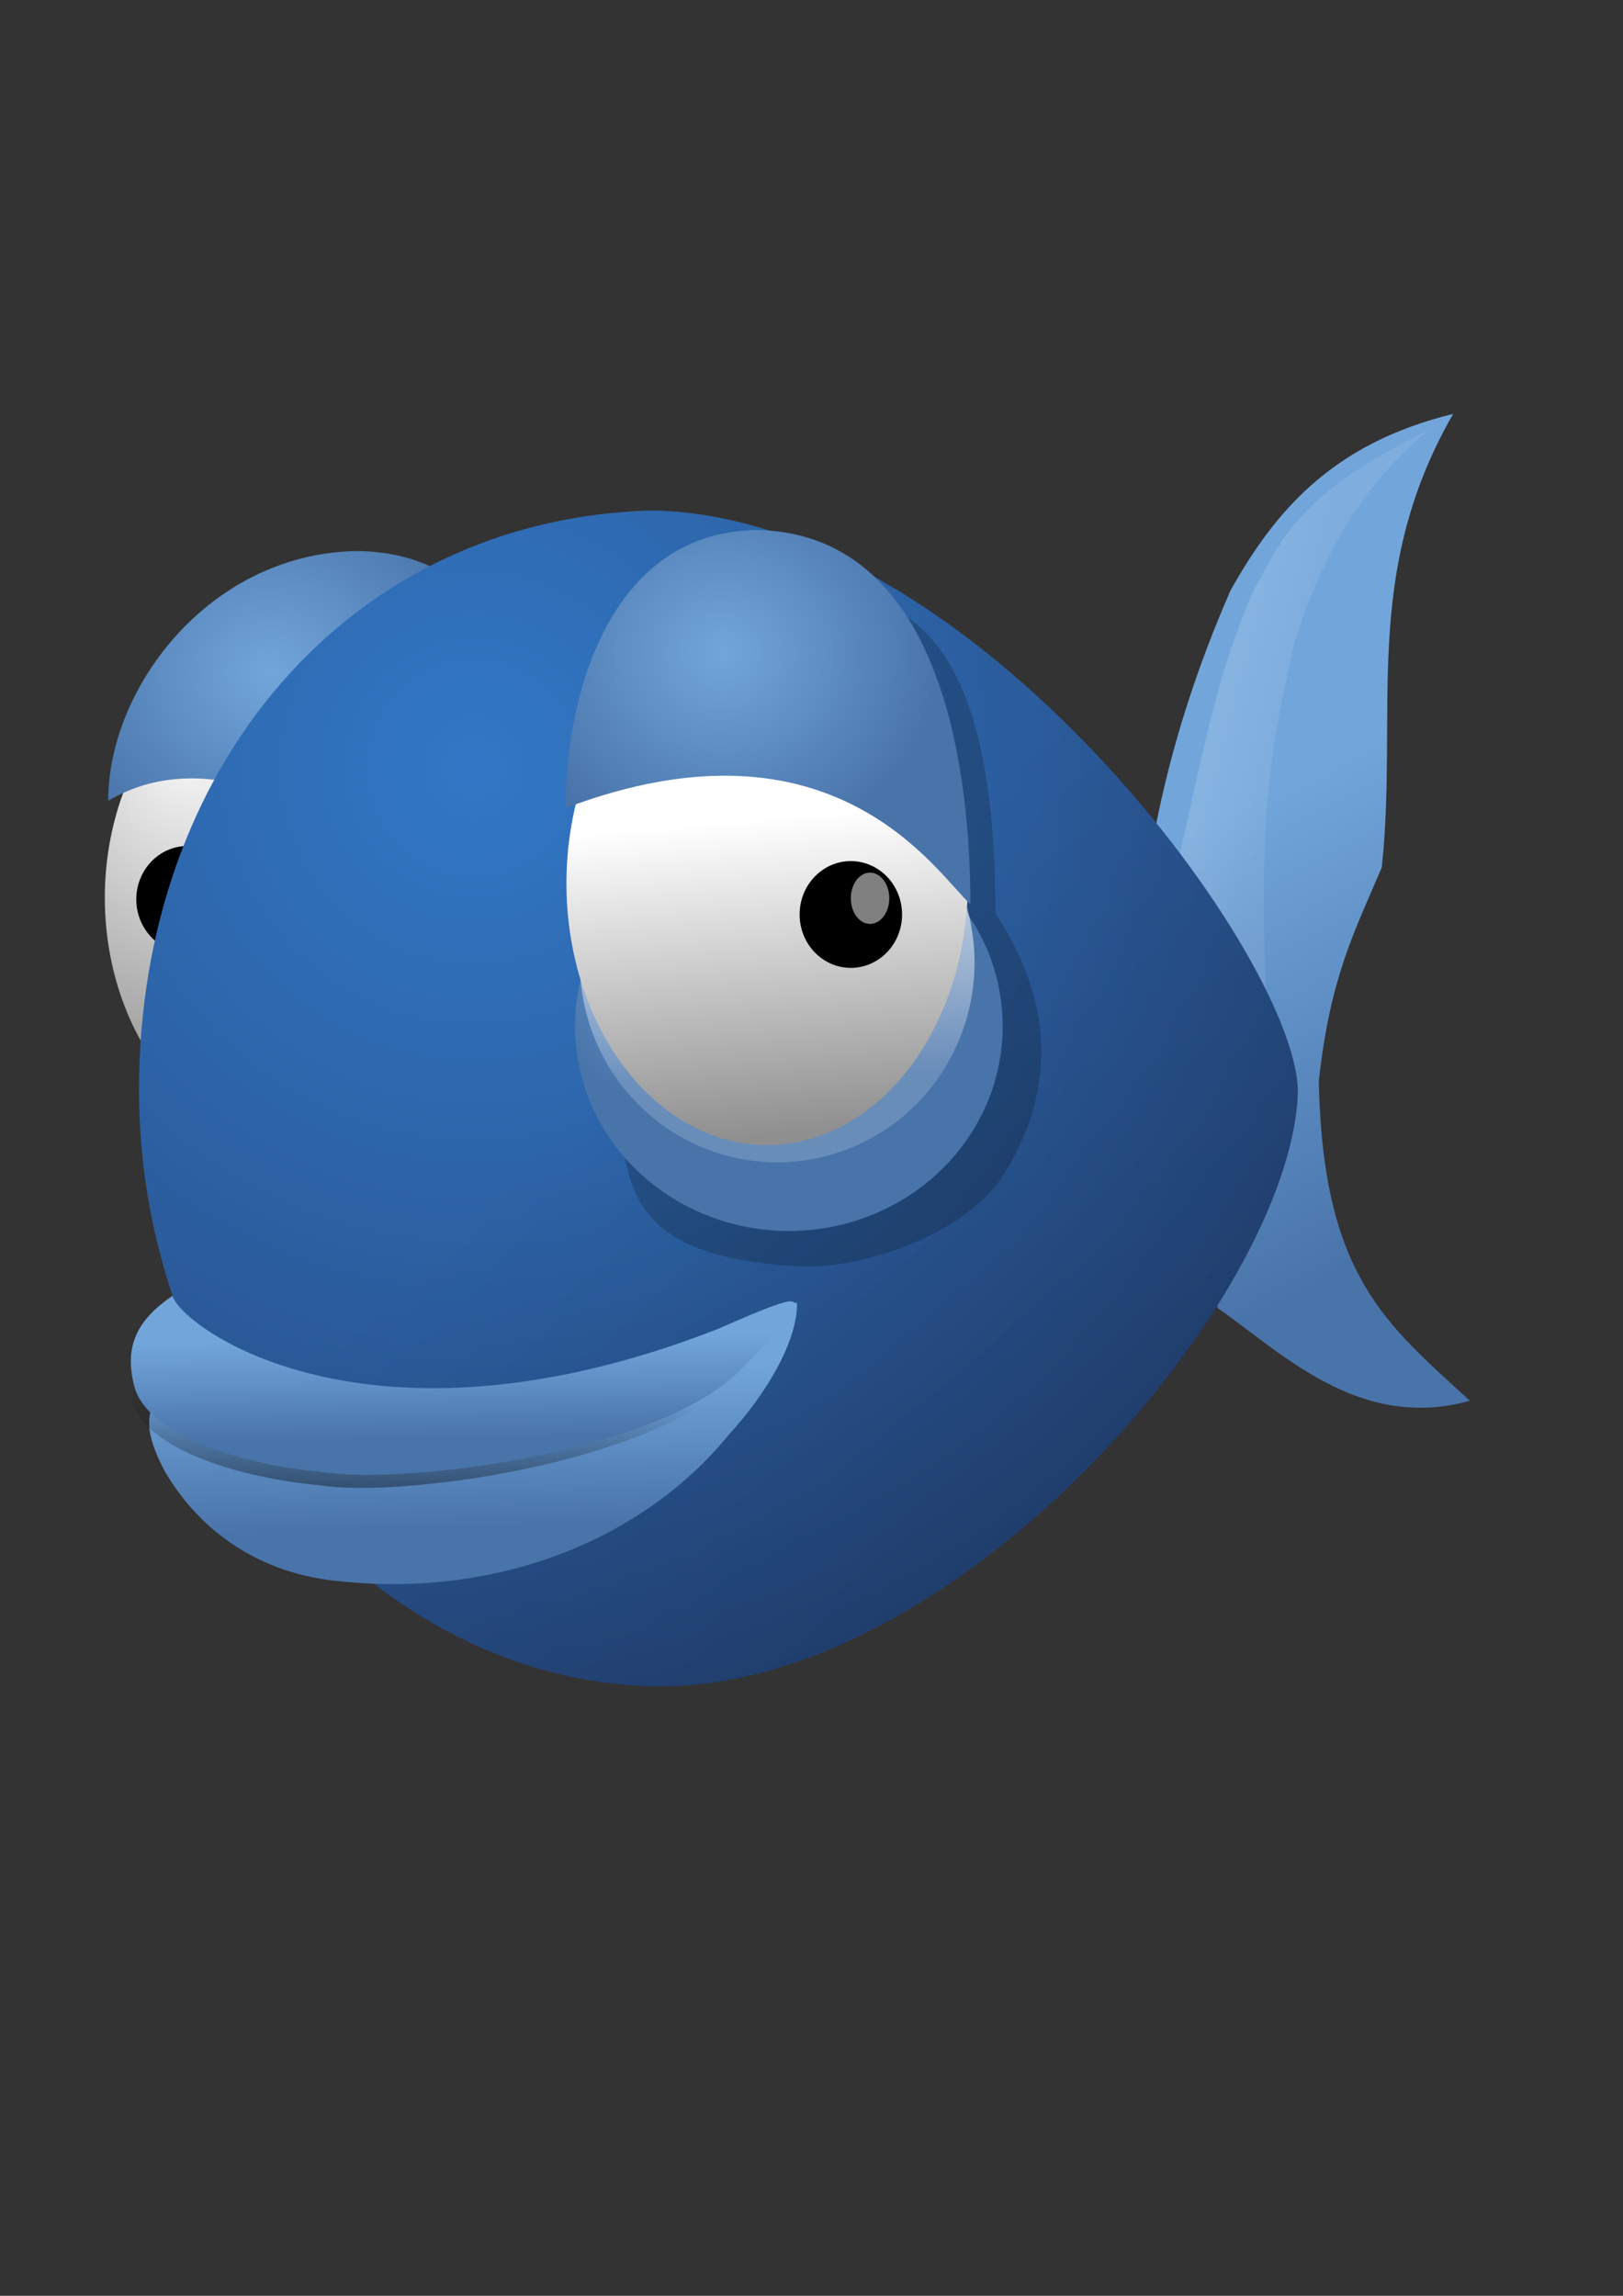 <?xml version="1.0" encoding="UTF-8" standalone="no"?>
<!-- Created with Sodipodi ("http://www.sodipodi.com/") -->
<svg
   xmlns:dc="http://purl.org/dc/elements/1.1/"
   xmlns:cc="http://web.resource.org/cc/"
   xmlns:rdf="http://www.w3.org/1999/02/22-rdf-syntax-ns#"
   xmlns:svg="http://www.w3.org/2000/svg"
   xmlns="http://www.w3.org/2000/svg"
   xmlns:xlink="http://www.w3.org/1999/xlink"
   xmlns:sodipodi="http://sodipodi.sourceforge.net/DTD/sodipodi-0.dtd"
   xmlns:inkscape="http://www.inkscape.org/namespaces/inkscape"
   id="svg548"
   sodipodi:version="0.32"
   width="210mm"
   height="297mm"
   sodipodi:docbase="I:\iconos"
   sodipodi:docname="icon.svg"
   inkscape:version="0.44.1">
  <rect width="100%" height="100%" fill="#333333" stroke="none"/>
  <defs
     id="defs550">
    <linearGradient
       id="linearGradient630">
      <stop
         style="stop-color:#cfba11;stop-opacity:1;"
         offset="0"
         id="stop631" />
      <stop
         style="stop-color:#ca921f;stop-opacity:1;"
         offset="1"
         id="stop632" />
    </linearGradient>
    <linearGradient
       id="linearGradient604">
      <stop
         style="stop-color:#000000;stop-opacity:0.239;"
         offset="0"
         id="stop605" />
      <stop
         style="stop-color:#000000;stop-opacity:0;"
         offset="1"
         id="stop606" />
    </linearGradient>
    <linearGradient
       id="linearGradient600">
      <stop
         style="stop-color:#3278c6;stop-opacity:1;"
         offset="0"
         id="stop601" />
      <stop
         style="stop-color:#264980;stop-opacity:1;"
         offset="1"
         id="stop602" />
    </linearGradient>
    <linearGradient
       id="linearGradient641">
      <stop
         style="stop-color:#000000;stop-opacity:0.416;"
         offset="0"
         id="stop642" />
      <stop
         style="stop-color:#000000;stop-opacity:0;"
         offset="1"
         id="stop643" />
    </linearGradient>
    <linearGradient
       id="linearGradient635">
      <stop
         style="stop-color:#ffffff;stop-opacity:1;"
         offset="0"
         id="stop636" />
      <stop
         style="stop-color:#ffffff;stop-opacity:0.176;"
         offset="1"
         id="stop637" />
    </linearGradient>
    <linearGradient
       id="linearGradient626">
      <stop
         style="stop-color:#cfba11;stop-opacity:1;"
         offset="0"
         id="stop627" />
      <stop
         style="stop-color:#ca921f;stop-opacity:1;"
         offset="1"
         id="stop628" />
    </linearGradient>
    <linearGradient
       id="linearGradient564">
      <stop
         style="stop-color:#3278c6;stop-opacity:1;"
         offset="0"
         id="stop565" />
      <stop
         style="stop-color:#264980;stop-opacity:1;"
         offset="1"
         id="stop566" />
    </linearGradient>
    <linearGradient
       id="linearGradient561">
      <stop
         style="stop-color:#72a6db;stop-opacity:1;"
         offset="0"
         id="stop562" />
      <stop
         style="stop-color:#4974aa;stop-opacity:1;"
         offset="1"
         id="stop563" />
    </linearGradient>
    <linearGradient
       id="linearGradient556">
      <stop
         style="stop-color:#ffffff;stop-opacity:1;"
         offset="0"
         id="stop557" />
      <stop
         style="stop-color:#8f8f8f;stop-opacity:1;"
         offset="1"
         id="stop558" />
    </linearGradient>
    <radialGradient
       xlink:href="#linearGradient556"
       id="radialGradient559"
       cx="24.218"
       cy="13.492"
       fx="24.218"
       fy="13.492"
       r="10.214"
       gradientUnits="userSpaceOnUse"
       spreadMethod="pad"
       gradientTransform="scale(0.888,1.127)" />
    <radialGradient
       xlink:href="#linearGradient561"
       id="radialGradient560"
       cx="32.369"
       cy="3.356"
       fx="32.369"
       fy="3.356"
       r="6.057"
       gradientUnits="userSpaceOnUse"
       spreadMethod="pad"
       gradientTransform="scale(1.04,0.961)" />
    <radialGradient
       xlink:href="#linearGradient564"
       id="radialGradient616"
       cx="15.486"
       cy="16.135"
       fx="15.486"
       fy="16.135"
       r="27.532"
       gradientUnits="userSpaceOnUse"
       spreadMethod="pad"
       gradientTransform="scale(0.993,1.007)" />
    <linearGradient
       xlink:href="#linearGradient561"
       id="linearGradient620"
       x1="66.897"
       y1="9.709"
       x2="68.417"
       y2="18.199"
       gradientUnits="userSpaceOnUse"
       spreadMethod="pad"
       gradientTransform="scale(0.578,1.73)" />
    <linearGradient
       xlink:href="#linearGradient561"
       id="linearGradient622"
       x1="29.049"
       y1="63.282"
       x2="29.396"
       y2="68.898"
       gradientUnits="userSpaceOnUse"
       spreadMethod="pad"
       gradientTransform="scale(1.926,0.519)" />
    <radialGradient
       xlink:href="#linearGradient626"
       id="radialGradient625"
       cx="0.217"
       cy="0.187"
       fx="0.217"
       fy="0.187"
       r="0.884"
       gradientUnits="objectBoundingBox"
       spreadMethod="pad" />
    <linearGradient
       xlink:href="#linearGradient635"
       id="linearGradient634"
       x1="25.033"
       y1="15.336"
       x2="25.338"
       y2="24.687"
       gradientUnits="userSpaceOnUse"
       spreadMethod="pad"
       gradientTransform="scale(0.96,1.042)" />
    <linearGradient
       xlink:href="#linearGradient635"
       id="linearGradient639"
       x1="42.008"
       y1="5.456"
       x2="56.889"
       y2="14.642"
       gradientUnits="userSpaceOnUse"
       spreadMethod="pad"
       gradientTransform="scale(0.653,1.531)" />
    <linearGradient
       xlink:href="#linearGradient641"
       id="linearGradient640"
       x1="29.954"
       y1="68.697"
       x2="30.472"
       y2="63.224"
       gradientUnits="userSpaceOnUse"
       spreadMethod="pad"
       gradientTransform="scale(1.847,0.541)" />
    <radialGradient
       xlink:href="#linearGradient561"
       id="radialGradient603"
       cx="56.925"
       cy="25.591"
       fx="56.925"
       fy="25.591"
       r="5.343"
       gradientUnits="userSpaceOnUse"
       spreadMethod="pad"
       gradientTransform="scale(1.122,0.891)" />
    <linearGradient
       xlink:href="#linearGradient604"
       id="linearGradient607"
       x1="40.971"
       y1="41.885"
       x2="23.981"
       y2="21.709"
       gradientUnits="userSpaceOnUse"
       spreadMethod="pad"
       gradientTransform="scale(0.993,1.007)" />
    <linearGradient
       xlink:href="#linearGradient556"
       id="linearGradient608"
       x1="0.45"
       y1="0.188"
       x2="0.42"
       y2="0.836"
       gradientUnits="objectBoundingBox"
       spreadMethod="pad" />
    <linearGradient
       xlink:href="#linearGradient556"
       id="linearGradient611"
       x1="27.607"
       y1="16.387"
       x2="28.115"
       y2="24.093"
       gradientUnits="userSpaceOnUse"
       spreadMethod="pad"
       gradientTransform="scale(0.888,1.127)" />
    <radialGradient
       inkscape:collect="always"
       xlink:href="#linearGradient561"
       id="radialGradient1938"
       gradientUnits="userSpaceOnUse"
       spreadMethod="pad"
       cx="31.638"
       cy="4.291"
       fx="31.638"
       fy="4.291"
       r="6.114"
       gradientTransform="scale(1.061,0.942)" />
    <linearGradient
       inkscape:collect="always"
       xlink:href="#linearGradient561"
       id="linearGradient1940"
       gradientUnits="userSpaceOnUse"
       spreadMethod="pad"
       x1="36.83"
       y1="47.909"
       x2="37.26"
       y2="54.864"
       gradientTransform="scale(1.517,0.659)" />
  </defs>
  <sodipodi:namedview
     id="base"
     inkscape:zoom="0.35919193"
     inkscape:cx="550.95716"
     inkscape:cy="526.18109"
     inkscape:window-width="942"
     inkscape:window-height="580"
     inkscape:window-x="110"
     inkscape:window-y="150"
     inkscape:current-layer="svg548" />
  <g
     id="g654"
     transform="matrix(16.798,0,0,16.798,-1536.597,-1956.642)">
    <path
       sodipodi:type="arc"
       style="fill:url(#radialGradient559);fill-opacity:1;fill-rule:evenodd;stroke:none;stroke-width:1pt;stroke-linecap:butt;stroke-linejoin:miter;stroke-opacity:1"
       id="path617"
       d="M 30.267 20.252 A 5.661 7.186 0 1 1  18.944,20.252 A 5.661 7.186 0 1 1  30.267 20.252 z"
       sodipodi:cx="24.60516"
       sodipodi:cy="20.25193"
       sodipodi:rx="5.6613641"
       sodipodi:ry="7.185555"
       transform="translate(75.583,122.358)" />
    <path
       style="font-size:12px;fill:url(#radialGradient1938);fill-rule:evenodd;stroke-width:1pt"
       d="M 40.968,10.542 C 40.968,13.882 34.158,4.67 28.867,7.776 C 28.867,4.437 31.889,0.508 36.211,0.508 C 41.744,0.68 40.968,7.202 40.968,10.542 z "
       id="path618"
       transform="translate(65.758,132.012)"
       sodipodi:nodetypes="cccc" />
    <path
       style="fill:url(#linearGradient620);fill-opacity:1;fill-rule:evenodd;stroke:none;stroke-width:1pt;stroke-linecap:butt;stroke-linejoin:miter;stroke-opacity:1"
       d="M 34.713,23.554 C 34.632,19.643 35.528,15.364 37.402,11.086 C 38.706,8.764 40.377,6.808 43.88,5.953 C 41.191,10.638 42.291,14.591 41.803,19.154 C 40.988,21.069 40.295,22.372 39.969,25.387 C 40.091,31.051 41.925,32.436 44.369,34.677 C 41.151,35.573 38.91,33.292 37.036,31.988 C 36.058,28.606 35.691,26.936 34.713,23.554 z "
       id="path619"
       sodipodi:nodetypes="cccccccc"
       transform="translate(89.899,122.576)" />
    <g
       id="g595"
       transform="matrix(0.719,0,0,0.719,52.067,127.523)">
      <path
         sodipodi:type="arc"
         style="fill:black;fill-opacity:1;fill-rule:evenodd;stroke:none;stroke-width:1pt;stroke-linecap:butt;stroke-linejoin:miter;stroke-opacity:1"
         id="path596"
         d="M 64.476 21.173 A 2.074 2.161 0 1 1  60.328,21.173 A 2.074 2.161 0 1 1  64.476 21.173 z"
         sodipodi:cx="62.402035"
         sodipodi:cy="21.172836"
         sodipodi:rx="2.074306"
         sodipodi:ry="2.1607211"
         transform="translate(0,-0.122)" />
      <path
         sodipodi:type="arc"
         style="fill:gray;fill-opacity:1;fill-rule:evenodd;stroke:none;stroke-width:1pt;stroke-linecap:butt;stroke-linejoin:miter;stroke-opacity:1"
         id="path597"
         d="M 63.958 20.395 A 0.778 1.037 0 1 1  62.402,20.395 A 0.778 1.037 0 1 1  63.958 20.395 z"
         sodipodi:cx="63.179901"
         sodipodi:cy="20.394981"
         sodipodi:rx="0.77786398"
         sodipodi:ry="1.037178" />
    </g>
    <path
       style="fill:url(#linearGradient639);fill-opacity:0.472;fill-rule:evenodd;stroke:none;stroke-width:1pt;stroke-linecap:butt;stroke-linejoin:miter;stroke-opacity:1"
       d="M 35.691,19.887 C 36.954,13.938 37.239,13.124 38.014,11.209 C 38.869,9.62 39.358,8.275 43.147,6.442 C 41.11,8.153 40.051,10.109 39.236,12.676 C 38.828,14.794 38.054,16.913 38.502,23.921 C 37.85,22.861 36.343,20.946 35.691,19.887 z "
       id="path630"
       sodipodi:nodetypes="cccccc"
       transform="translate(89.899,122.576)" />
    <path
       style="font-size:12px;fill:url(#radialGradient616);fill-rule:evenodd;stroke-width:1pt"
       d="M 39.358,25.754 C 39.114,31.71 29.469,43.111 20.657,42.989 C 12.578,42.866 5.623,35.011 5.623,25.632 C 5.623,16.253 11.722,9.009 20.535,8.764 C 29.958,8.886 39.48,21.998 39.358,25.754 z "
       id="path615"
       sodipodi:nodetypes="ccccc"
       transform="translate(89.899,122.576)" />
    <path
       style="font-size:12px;fill:url(#linearGradient607);fill-rule:evenodd;stroke-width:1pt"
       d="M 39.358,25.754 C 39.114,31.71 29.469,43.111 20.657,42.989 C 12.578,42.866 5.623,35.011 5.623,25.632 C 5.623,16.253 11.722,9.009 20.535,8.764 C 29.958,8.886 39.48,21.998 39.358,25.754 z "
       id="path599"
       sodipodi:nodetypes="ccccc"
       transform="translate(89.899,122.576)" />
    <path
       style="font-size:12px;fill:black;fill-opacity:0.197;fill-rule:evenodd;stroke-width:1pt"
       d="M 30.557,20.498 C 32.635,23.631 31.937,26.259 30.809,28.073 C 29.68,29.887 26.53,30.873 24.813,30.766 C 18.805,30.399 19.679,27.742 19.679,22.209 C 19.679,16.677 23.327,11.331 26.768,11.331 C 29.354,11.942 30.557,14.966 30.557,20.498 z "
       id="path632"
       sodipodi:nodetypes="cssccc"
       transform="translate(89.899,122.576)" />
    <path
       sodipodi:type="arc"
       style="fill:url(#radialGradient603);fill-opacity:1;fill-rule:evenodd;stroke:none;stroke-width:1pt;stroke-linecap:butt;stroke-linejoin:miter;stroke-opacity:1"
       id="path624"
       d="M 72.36 25.082 A 6.539 5.195 0 1 1  59.281,25.082 A 6.539 5.195 0 1 1  72.36 25.082 z"
       sodipodi:cx="65.82074"
       sodipodi:cy="25.081871"
       sodipodi:rx="6.5392952"
       sodipodi:ry="5.1947398"
       transform="matrix(0.952,0,0,1.147,51.779,117.583)" />
    <path
       sodipodi:type="arc"
       style="fill:url(#linearGradient634);fill-opacity:1;fill-rule:evenodd;stroke:none;stroke-width:1pt;stroke-linecap:butt;stroke-linejoin:miter;stroke-opacity:1"
       id="path633"
       d="M 30.069 22.209 A 5.745 6.234 0 1 1  18.579,22.209 A 5.745 6.234 0 1 1  30.069 22.209 z"
       sodipodi:cx="24.323729"
       sodipodi:cy="22.20948"
       sodipodi:rx="5.744801"
       sodipodi:ry="6.2337108"
       transform="matrix(1,0,0,0.933,89.777,123.775)" />
    <path
       sodipodi:type="arc"
       style="fill:url(#linearGradient611);fill-opacity:1;fill-rule:evenodd;stroke:none;stroke-width:1pt;stroke-linecap:butt;stroke-linejoin:miter;stroke-opacity:1"
       id="path552"
       d="M 30.267 20.252 A 5.661 7.186 0 1 1  18.944,20.252 A 5.661 7.186 0 1 1  30.267 20.252 z"
       sodipodi:cx="24.60516"
       sodipodi:cy="20.25193"
       sodipodi:rx="5.6613641"
       sodipodi:ry="7.185555"
       transform="matrix(1.032,0,0,1.06,88.415,120.725)" />
    <path
       style="font-size:12px;fill:url(#radialGradient560);fill-rule:evenodd;stroke-width:1pt"
       d="M 40.889,10.542 C 39.913,9.663 36.936,4.787 29.102,7.745 C 29.102,4.406 30.422,-0.348 34.745,-0.348 C 40.277,-0.175 40.889,7.202 40.889,10.542 z "
       id="path600"
       transform="translate(78.836,132.256)"
       sodipodi:nodetypes="cccc" />
    <g
       id="g611"
       transform="matrix(0.719,0,0,0.719,71.378,127.963)">
      <path
         sodipodi:type="arc"
         style="fill:black;fill-opacity:1;fill-rule:evenodd;stroke:none;stroke-width:1pt;stroke-linecap:butt;stroke-linejoin:miter;stroke-opacity:1"
         id="path604"
         d="M 64.476 21.173 A 2.074 2.161 0 1 1  60.328,21.173 A 2.074 2.161 0 1 1  64.476 21.173 z"
         sodipodi:cx="62.402035"
         sodipodi:cy="21.172836"
         sodipodi:rx="2.074306"
         sodipodi:ry="2.1607211"
         transform="translate(0,-0.122)" />
      <path
         sodipodi:type="arc"
         style="fill:gray;fill-opacity:1;fill-rule:evenodd;stroke:none;stroke-width:1pt;stroke-linecap:butt;stroke-linejoin:miter;stroke-opacity:1"
         id="path605"
         d="M 63.958 20.395 A 0.778 1.037 0 1 1  62.402,20.395 A 0.778 1.037 0 1 1  63.958 20.395 z"
         sodipodi:cx="63.179901"
         sodipodi:cy="20.394981"
         sodipodi:rx="0.77786398"
         sodipodi:ry="1.037178" />
    </g>
    <path
       style="fill:url(#linearGradient1940);fill-opacity:1;fill-rule:evenodd;stroke:none;stroke-width:1pt;stroke-linecap:butt;stroke-linejoin:miter;stroke-opacity:1"
       d="M 47.792,31.621 C 47.996,32.477 54.066,35.044 63.682,31.377 C 64.069,31.336 65.98,29.266 65.972,29.674 C 65.954,30.785 65.088,32.262 63.96,33.494 C 61.556,36.427 57.407,38.221 52.681,37.733 C 50.399,37.529 48.639,36.348 47.579,34.555 C 46.674,32.864 47.262,32.558 47.792,31.621 z "
       id="path623"
       sodipodi:nodetypes="ccscccc"
       transform="translate(48.708,124.776)" />
    <path
       style="fill:url(#linearGradient640);fill-opacity:1;fill-rule:evenodd;stroke:none;stroke-width:1pt;stroke-linecap:butt;stroke-linejoin:miter;stroke-opacity:1"
       d="M 48.158,31.621 C 48.362,32.477 54.066,35.41 63.682,31.743 C 64.971,31.081 65.856,31.656 64.537,33.699 C 62.133,36.144 54.84,37.121 52.559,36.755 C 50.277,36.551 47.507,35.736 47.059,34.31 C 46.719,33.084 47.14,32.314 48.158,31.621 z "
       id="path631"
       sodipodi:nodetypes="cccccc"
       transform="translate(48.245,122.96)" />
    <path
       style="fill:url(#linearGradient622);fill-opacity:1;fill-rule:evenodd;stroke:none;stroke-width:1pt;stroke-linecap:butt;stroke-linejoin:miter;stroke-opacity:1"
       d="M 48.158,31.621 C 48.362,32.477 53.754,36.582 63.994,32.603 C 64.678,32.311 65.924,31.742 66.181,31.785 C 66.558,31.859 65.704,32.756 64.694,33.777 C 62.29,36.222 54.84,37.121 52.559,36.755 C 50.277,36.551 47.507,35.736 47.059,34.31 C 46.719,33.084 47.14,32.314 48.158,31.621 z "
       id="path621"
       sodipodi:nodetypes="ccscccc"
       transform="translate(48.341,122.576)" />
  </g>
</svg>

